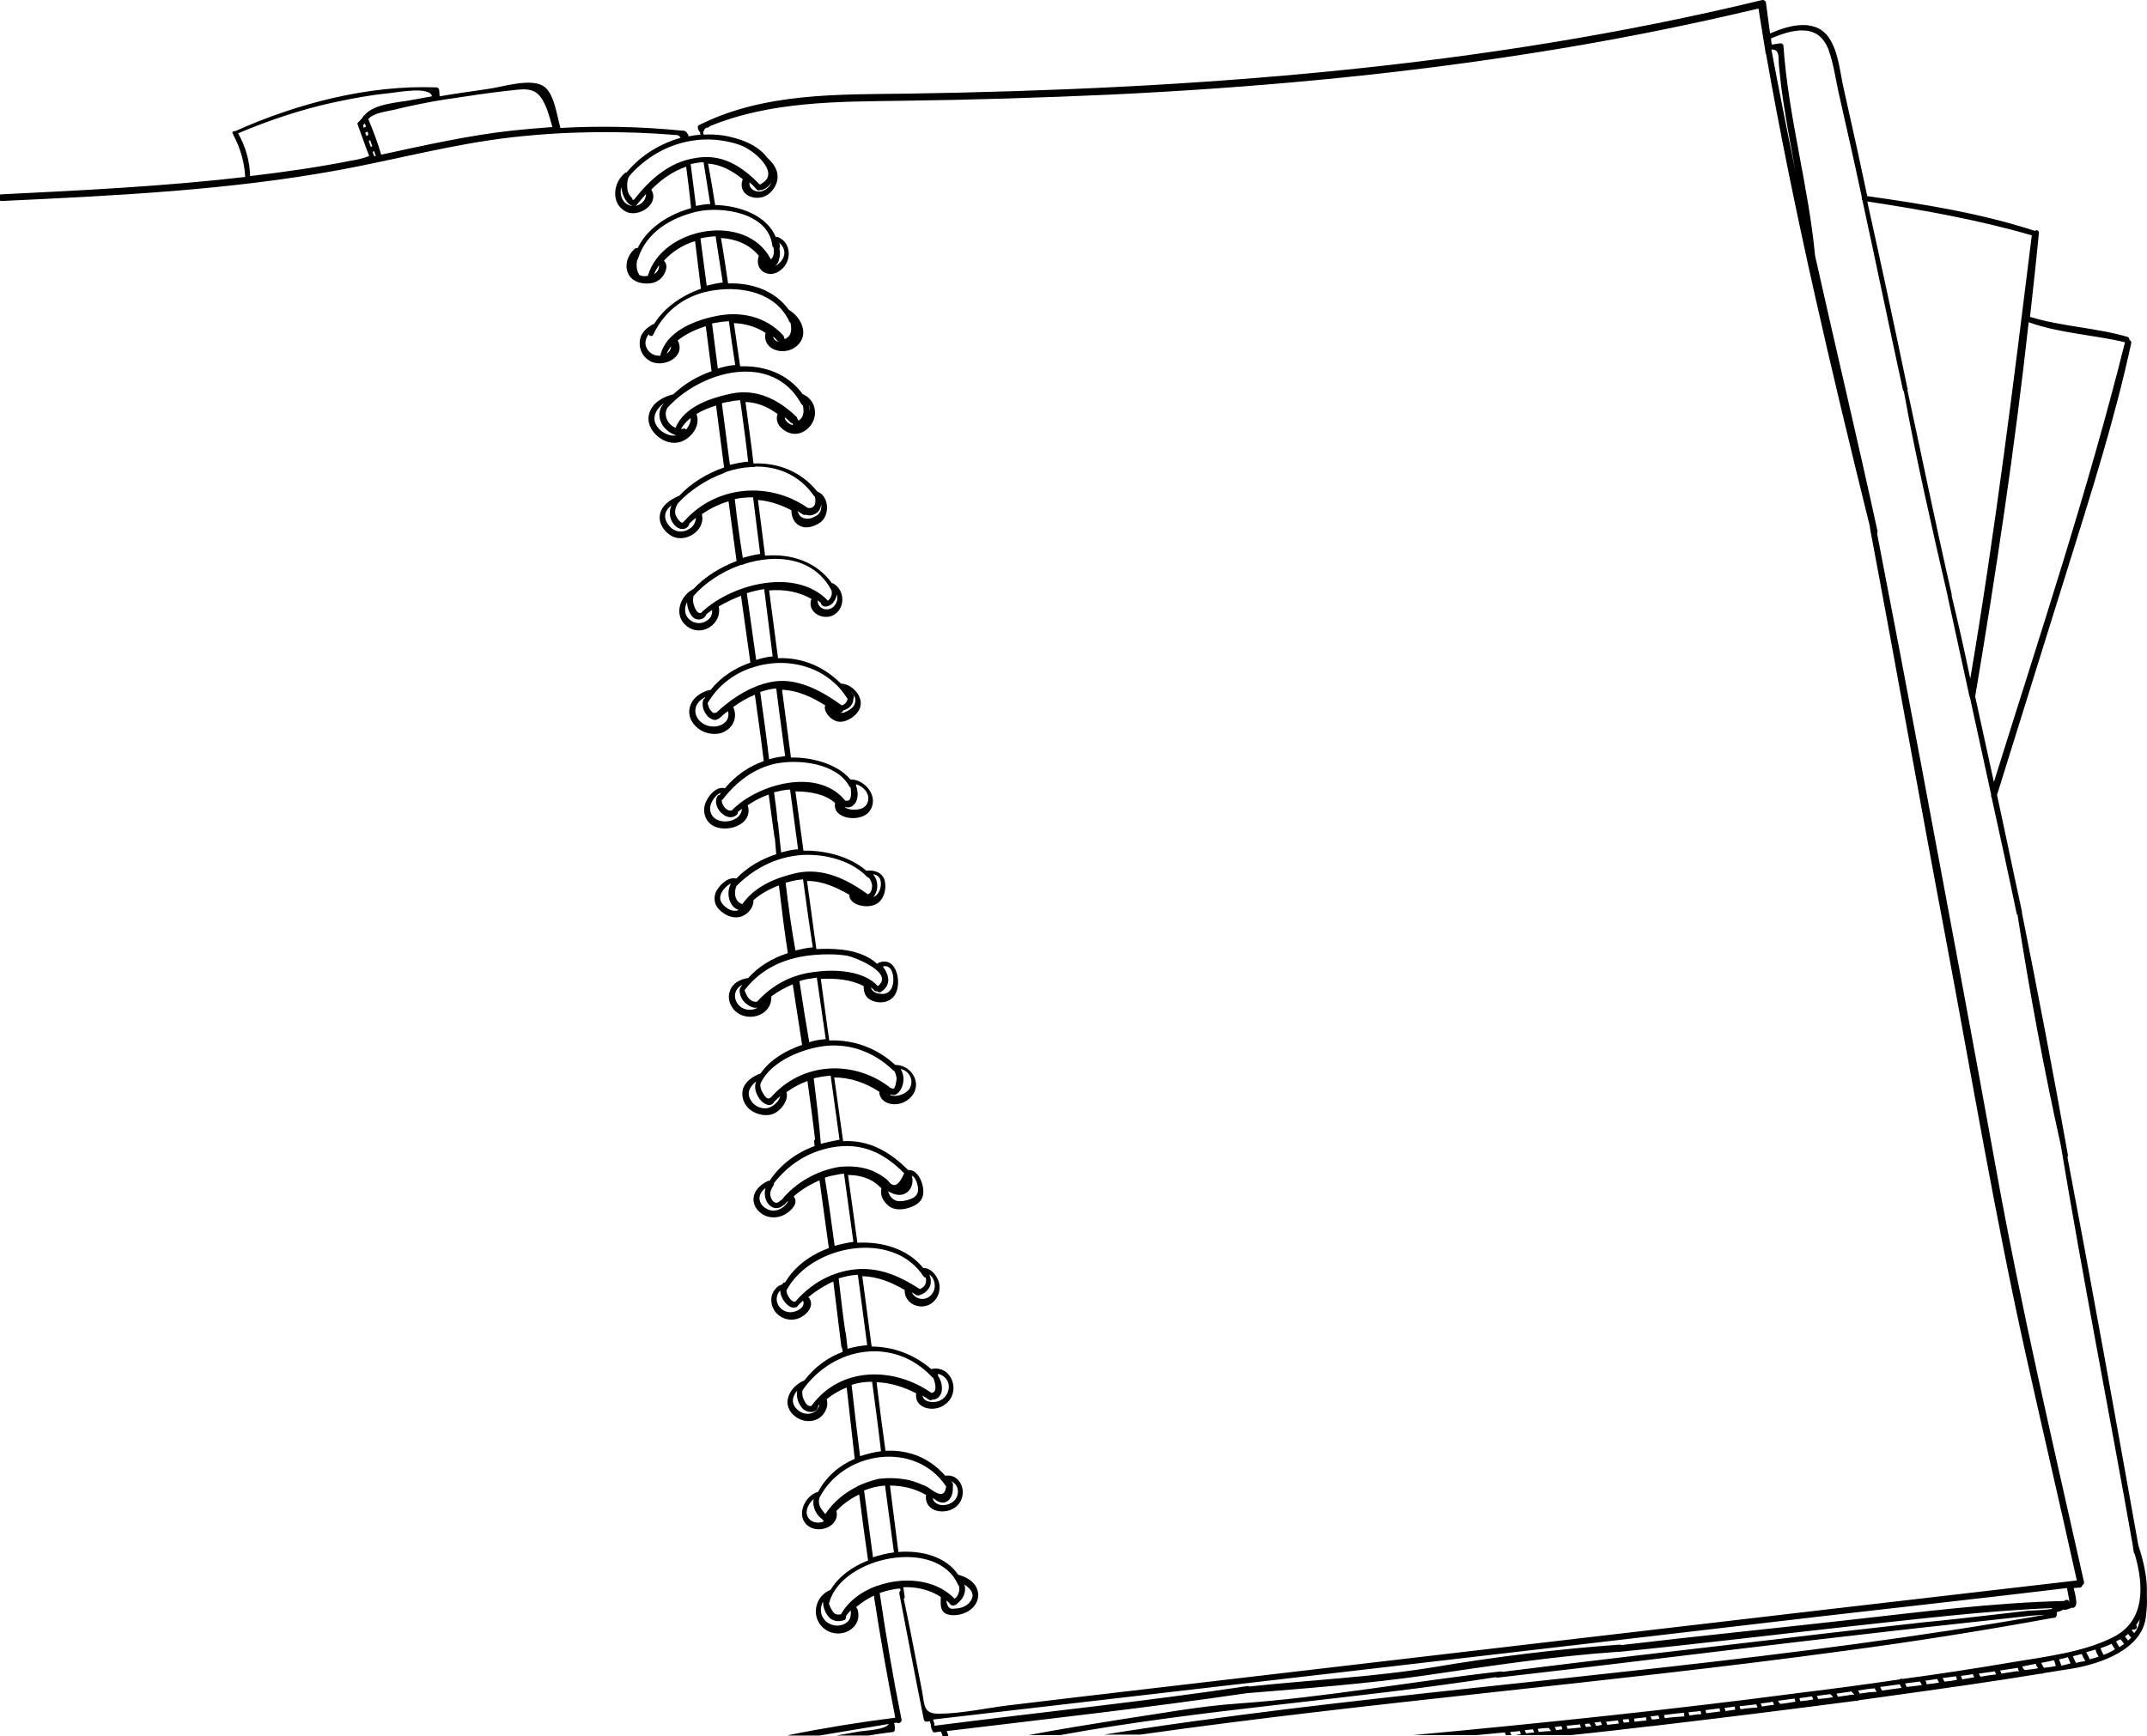 <svg width="910" height="736" viewBox="0 0 910 736" fill="none" xmlns="http://www.w3.org/2000/svg">
<path d="M904.635 692.363C904.257 691.985 903.879 691.608 903.501 691.23C903.69 691.041 903.69 691.041 903.879 690.852C904.068 690.852 904.068 690.852 904.257 690.852C904.445 690.852 904.446 690.852 904.635 690.852C905.768 690.852 905.957 689.53 905.39 688.963C905.957 688.207 906.524 687.452 906.902 686.507C906.713 688.774 905.957 690.663 904.635 692.363ZM901.989 695.575C901.611 695.008 901.233 694.441 900.666 693.874C901.044 693.497 901.611 693.119 901.989 692.741C902.367 693.308 902.745 693.685 903.312 694.252C902.934 694.63 902.556 695.008 901.989 695.575ZM898.209 698.408C898.209 698.219 898.209 698.03 898.02 697.841C897.642 697.275 897.264 696.708 896.886 695.952C897.453 695.575 898.209 695.197 898.776 695.008C899.343 695.575 899.721 696.33 900.288 696.897C899.721 697.464 898.965 697.841 898.209 698.408ZM891.595 701.619C891.028 700.675 890.65 699.73 890.272 698.786C891.973 698.219 893.485 697.652 894.997 696.897C895.375 697.652 895.753 698.219 896.131 698.786C896.32 698.975 896.32 699.164 896.508 699.164C895.186 700.108 893.485 700.864 891.595 701.619ZM885.737 703.508C885.359 702.564 884.792 701.619 884.225 700.486C885.548 700.108 886.871 699.73 888.193 699.353C888.382 700.486 888.949 701.431 889.516 702.375C888.383 702.753 887.06 703.131 885.737 703.508ZM879.878 705.02C879.501 704.075 878.934 703.131 878.556 702.186C879.878 701.808 881.012 701.619 882.335 701.242C882.713 702.186 883.28 703.131 883.847 704.264C882.335 704.453 881.201 704.642 879.878 705.02ZM873.642 706.153C873.453 705.209 873.075 704.453 872.697 703.508C874.02 703.32 875.154 702.942 876.477 702.564C876.855 703.508 877.233 704.453 877.611 705.209C876.288 705.586 874.965 705.964 873.642 706.153ZM866.272 707.098C865.894 706.342 865.516 705.775 865.138 705.02C867.028 704.642 868.729 704.264 870.619 703.886C870.808 704.642 871.186 705.586 871.375 706.342C869.674 706.72 867.973 706.909 866.272 707.098ZM858.146 708.042C857.579 707.475 857.201 707.098 857.201 706.531C859.091 706.153 860.981 705.775 862.871 705.398V705.586C863.06 706.153 863.438 706.72 863.815 707.287C861.926 707.664 860.036 707.853 858.146 708.042ZM854.178 708.609C852.288 708.987 850.209 709.176 848.319 709.553C848.13 709.176 847.941 708.609 847.752 708.231C850.209 707.853 852.855 707.475 855.311 707.098C855.311 707.664 855.5 708.231 855.878 708.609C855.122 708.42 854.555 708.609 854.178 708.609ZM839.437 710.876C839.248 710.498 838.87 709.931 838.681 709.553C840.949 709.176 843.217 708.987 845.485 708.609C845.674 708.987 845.863 709.553 846.052 709.931C843.784 710.12 841.516 710.498 839.437 710.876ZM831.689 712.009C831.5 711.443 831.311 711.065 831.122 710.498C832.823 710.309 834.524 710.12 836.225 709.742V709.931C836.414 710.309 836.603 710.687 836.792 711.065C835.28 711.443 833.39 711.631 831.689 712.009ZM824.13 712.954C823.941 712.387 823.563 712.009 823.374 711.442C825.264 711.254 827.154 710.876 829.044 710.687C829.044 710.687 829.044 710.687 829.044 710.876C829.233 711.254 829.422 711.82 829.422 712.198C827.721 712.576 826.02 712.765 824.13 712.954ZM816.571 714.087C816.571 713.52 816.382 712.954 816.004 712.576C817.705 712.387 819.406 712.009 821.107 711.82C821.295 712.387 821.484 712.765 821.862 713.331C820.162 713.709 818.461 713.898 816.571 714.087ZM808.067 715.221V715.032C807.878 714.654 807.689 714.276 807.5 713.709C809.39 713.52 811.469 713.143 813.358 712.954C813.547 712.954 813.736 712.954 813.925 712.954C813.925 713.332 814.114 713.52 814.303 713.898C814.492 714.087 814.492 714.276 814.492 714.465C812.414 714.654 810.146 715.032 808.067 715.221ZM797.673 716.732C797.484 716.165 797.106 715.787 796.917 715.221C799.752 714.843 802.398 714.465 805.232 714.087C805.421 714.654 805.61 715.032 805.988 715.598C803.154 715.976 800.508 716.354 797.673 716.732ZM788.224 718.054C788.036 717.487 787.846 717.11 787.469 716.732C789.925 716.354 792.193 715.976 794.65 715.787C794.65 715.787 794.65 715.787 794.65 715.976C794.839 716.354 795.217 716.921 795.406 717.298C792.949 717.298 790.681 717.676 788.224 718.054ZM782.933 718.81C781.61 718.999 780.287 719.188 778.965 719.376C778.776 718.81 778.587 718.432 778.398 718.054C780.476 717.676 782.744 717.487 784.823 717.11C784.823 717.298 785.012 717.487 785.201 717.676C785.579 717.865 785.768 718.243 785.957 718.432C785.012 718.432 783.878 718.621 782.933 718.81ZM770.65 720.321C770.461 719.943 770.272 719.376 770.083 718.999C771.972 718.81 773.862 718.432 775.752 718.243C775.752 718.432 775.941 718.432 776.13 718.621C776.508 718.81 776.697 719.188 776.886 719.565C774.807 719.943 772.728 720.132 770.65 720.321ZM763.09 721.266C762.901 720.888 762.713 720.321 762.713 719.943C764.413 719.754 766.114 719.565 768.004 719.188C768.193 719.565 768.382 720.132 768.571 720.51C766.681 720.888 764.98 721.077 763.09 721.266ZM754.586 722.399C754.209 722.021 753.831 721.643 753.642 721.077C755.909 720.699 758.177 720.51 760.634 720.132V720.321C760.823 720.699 760.823 721.077 761.012 721.454C758.744 721.832 756.665 722.21 754.586 722.399ZM746.838 723.532C746.649 723.155 746.46 722.588 746.271 722.21C747.972 722.021 749.673 721.832 751.374 721.454C751.563 721.832 751.752 722.399 751.941 722.777C750.24 722.966 748.539 723.155 746.838 723.532ZM737.768 724.666C737.579 724.288 737.39 723.91 737.39 723.343C738.146 723.343 738.712 723.155 739.468 723.155C741.169 722.966 742.681 722.777 744.382 722.588C744.571 722.966 744.76 723.532 744.949 723.91C742.303 724.099 740.035 724.288 737.768 724.666ZM731.342 725.421C731.153 725.044 731.153 724.477 730.964 724.099C732.476 723.91 733.799 723.721 735.311 723.532C735.311 723.91 735.311 724.477 735.5 724.855C733.988 725.044 732.665 725.232 731.342 725.421ZM723.216 726.366C723.027 725.988 723.027 725.421 722.838 725.044C724.917 724.855 726.807 724.477 728.886 724.288C728.886 724.477 728.886 724.477 728.886 724.666C728.886 725.044 729.075 725.232 729.075 725.61C727.185 725.799 725.106 726.177 723.216 726.366ZM716.035 727.31C716.035 727.122 715.846 726.744 715.846 726.555C715.846 726.366 715.657 726.177 715.468 725.988C717.169 725.799 719.059 725.61 720.76 725.421C720.948 725.799 720.949 726.366 721.138 726.744C719.248 726.744 717.736 727.122 716.035 727.31ZM705.641 728.444C705.452 728.066 705.452 727.688 705.263 727.122C708.098 726.744 710.933 726.366 713.956 726.177C713.767 726.366 713.767 726.744 713.767 727.122C713.767 727.31 713.956 727.499 713.956 727.688C711.122 727.877 708.287 728.066 705.641 728.444ZM700.161 729.011C699.972 728.633 699.783 728.255 699.594 727.688C700.728 727.499 701.862 727.499 702.996 727.31C702.996 727.499 702.996 727.499 702.996 727.688C703.185 728.066 703.185 728.255 703.374 728.633C702.429 728.822 701.295 729.011 700.161 729.011ZM692.791 729.955C692.791 729.577 692.602 729.011 692.602 728.633C694.303 728.444 696.004 728.255 697.704 728.066C697.704 728.255 697.704 728.633 697.704 728.822C697.704 729.011 697.893 729.199 697.893 729.388C696.193 729.577 694.492 729.766 692.791 729.955ZM688.255 730.333C688.067 729.955 687.878 729.577 687.878 729.011C688.633 729.011 689.578 728.822 690.334 728.822C690.334 729.199 690.523 729.577 690.523 730.144C689.956 730.144 689.2 730.333 688.255 730.333ZM681.263 731.277C681.074 730.9 680.885 730.333 680.696 729.955C682.397 729.766 684.098 729.577 685.799 729.388C685.799 729.766 685.988 730.333 686.177 730.711C684.476 730.9 682.775 731.089 681.263 731.277ZM676.539 731.655C676.35 731.277 675.972 730.711 675.783 730.333C676.728 730.144 677.673 730.144 678.429 729.955C678.618 730.333 678.807 730.9 678.996 731.277C678.24 731.466 677.295 731.655 676.539 731.655ZM672.381 732.222C672.003 731.844 671.814 731.466 671.814 730.9C672.381 730.9 672.948 730.711 673.704 730.711C673.704 730.9 673.704 730.9 673.893 731.089C674.082 731.466 674.271 731.655 674.46 732.033C673.515 732.033 672.948 732.033 672.381 732.222ZM664.444 732.978C664.255 732.6 664.066 732.033 664.066 731.655C665.956 731.466 667.846 731.277 669.736 731.089C669.736 731.655 669.925 732.033 670.114 732.411C668.035 732.6 666.334 732.789 664.444 732.978ZM659.531 733.544V733.355C659.342 732.978 659.153 732.6 658.964 732.222C659.909 732.033 660.854 732.033 661.799 731.844C661.988 732.222 662.177 732.789 662.177 733.166C661.232 733.355 660.476 733.355 659.531 733.544ZM652.161 734.3V734.111C651.972 733.733 651.972 733.355 651.783 732.978C653.295 732.789 654.806 732.6 656.507 732.6C656.507 732.789 656.696 732.978 656.885 733.166C657.074 733.355 657.263 733.733 657.452 733.922C655.751 733.922 653.862 734.111 652.161 734.3ZM646.869 734.867C646.68 734.489 646.302 733.922 646.302 733.544C647.436 733.355 648.57 733.355 649.704 733.166C649.893 733.544 650.082 734.111 650.271 734.489C648.948 734.678 648.003 734.678 646.869 734.867ZM837.17 295.287C846.052 242.582 853.989 189.689 859.847 136.607C872.886 141.33 887.249 141.896 900.666 145.108C884.981 208.013 864.382 269.784 845.107 331.556C842.461 319.466 839.815 307.376 837.17 295.287ZM827.154 252.405C827.154 252.216 827.343 252.027 827.154 251.65C820.54 222.936 814.681 194.034 808.445 165.32C808.634 165.132 808.634 164.754 808.445 164.565C802.965 138.118 797.295 111.861 791.437 85.414C815.059 89.003 838.303 93.159 861.17 99.771C853.422 162.487 845.674 225.203 835.091 287.73C832.634 275.829 829.988 264.117 827.154 252.405ZM330.332 105.249C330.521 105.06 330.71 104.682 330.521 104.304C330.521 103.738 330.332 103.36 330.332 102.982C332.411 104.682 333.167 107.327 331.655 109.972C330.899 111.105 329.765 112.238 328.443 112.805C329.199 112.238 329.954 111.294 330.143 110.16C330.71 108.46 330.71 106.76 330.332 105.249ZM342.805 171.743C343.183 172.499 343.183 173.254 343.183 174.199C342.994 173.254 342.994 172.499 342.805 171.743ZM370.018 370.659C371.34 370.848 372.474 371.415 373.041 372.737C373.608 374.249 373.419 376.326 372.663 377.838C372.096 378.971 371.34 379.916 370.207 380.293C370.963 379.349 371.529 378.027 371.718 376.893C372.096 374.626 371.529 372.359 370.018 370.659ZM792.571 223.314C792.571 223.503 792.571 223.692 792.571 223.881C803.532 281.874 813.736 339.868 824.697 397.862C835.658 456.233 845.485 514.982 858.335 572.976C865.516 605.278 873.075 637.581 880.256 670.072C739.468 686.318 598.68 702.942 457.892 719.376C447.876 720.51 437.86 721.832 427.845 722.966C418.207 724.099 407.624 726.555 397.797 726.555C391.183 726.555 391.939 722.777 390.805 716.921C390.049 712.765 389.104 708.42 388.348 704.264C386.648 695.386 384.947 686.696 383.057 677.818C383.246 677.629 383.624 677.251 383.435 676.873C383.246 675.551 383.057 674.228 382.868 672.906C388.537 672.717 394.207 674.039 398.742 677.062C398.742 679.896 398.175 683.296 401.577 684.429C404.6 685.374 408.758 684.429 411.215 682.54C413.86 680.651 415.372 677.251 414.238 674.039C413.104 670.45 409.514 668.561 406.112 667.617C401.01 660.061 390.994 657.227 380.789 657.983C379.655 648.537 378.333 639.281 377.199 629.836C382.301 629.836 387.592 630.969 392.506 633.803C391.561 641.359 401.388 642.681 405.734 638.337C410.459 633.803 407.624 624.547 400.632 625.68C394.207 618.313 385.514 614.535 375.309 615.101C373.986 605.467 372.663 595.644 371.529 586.01C377.199 586.199 382.868 587.899 388.348 590.733C387.781 593.755 389.671 596.211 392.695 596.967C396.285 597.911 400.065 596.589 402.333 593.755C406.679 588.277 402.711 579.021 395.152 580.343C394.963 580.343 394.963 580.343 394.774 580.532C387.404 574.109 378.333 570.898 369.451 570.898C368.128 560.886 366.805 551.063 365.482 541.051C372.096 541.24 377.955 543.696 383.435 546.907C383.435 546.907 383.435 546.907 383.435 547.096C383.435 553.707 391.939 556.163 396.096 551.441C398.175 549.174 398.742 545.962 397.797 543.129C396.852 540.484 394.396 537.462 391.372 537.651C384.758 529.528 374.175 526.316 363.403 526.883C362.081 517.249 360.758 507.804 359.435 498.17C362.647 498.17 365.671 498.736 368.506 500.059C370.585 501.003 372.096 502.326 373.608 503.837C372.852 506.67 374.364 509.504 376.821 511.393C379.844 513.66 384.569 512.715 387.781 511.015C391.561 508.937 391.939 505.537 390.805 501.759C390.049 499.114 387.97 495.714 384.947 496.092C377.01 488.158 368.317 483.246 357.356 483.813C356.033 474.746 354.899 465.867 353.577 456.8C360.002 456.8 366.616 458.878 372.663 462.845C372.663 465.489 374.742 467.378 377.199 467.945C380.411 468.701 384.002 467.567 386.27 464.923C390.994 459.633 386.648 451.888 380.033 451.51C379.844 451.51 379.655 451.51 379.466 451.51C371.718 444.332 361.892 440.743 351.498 441.121C351.309 439.42 350.931 437.72 350.742 436.02C349.797 429.031 348.852 422.041 347.907 415.052C353.955 414.674 360.758 415.241 366.049 418.074C366.049 421.663 367.372 423.741 370.963 424.686C374.175 425.442 377.388 424.686 379.277 421.852C382.49 416.941 380.033 404.851 372.285 408.251C372.096 408.44 371.907 408.44 371.718 408.629C367.75 404.851 361.892 403.151 356.411 402.584C353.01 402.206 349.419 402.206 346.018 402.395C344.695 392.761 343.372 383.127 342.049 373.493C348.663 373.493 354.333 376.138 360.002 379.349C359.813 381.427 361.892 383.127 363.97 383.694C366.994 384.638 370.774 384.449 373.041 381.994C375.12 379.727 375.687 375.949 374.931 373.115C373.797 369.715 370.396 368.77 367.183 369.148C360.191 363.103 349.797 360.458 340.537 360.647C339.403 352.336 338.269 343.835 337.136 335.523C343.183 335.523 349.797 336.657 353.955 340.435C352.632 347.424 364.726 348.746 368.317 344.213C373.041 338.357 366.994 330.423 360.38 330.423C354.899 323.811 343.939 320.978 335.246 321.166C333.923 311.532 332.789 302.087 331.466 292.453C337.891 292.642 344.128 295.475 349.797 299.065C349.797 299.254 349.797 299.254 349.608 299.442C349.23 302.087 352.254 305.298 354.899 305.865C357.923 306.621 361.703 304.354 363.403 302.087C367.561 296.987 361.892 289.997 356.411 289.808C349.419 282.819 340.348 278.663 329.765 279.041C328.443 269.407 327.309 259.961 325.986 250.327C332.411 249.761 338.647 250.894 343.939 253.917C341.86 259.206 348.285 263.173 353.01 260.906C358.301 258.261 358.301 250.516 353.388 247.494C353.199 247.305 352.821 247.305 352.632 247.305C346.018 238.049 335.246 234.648 324.285 235.593C323.34 227.659 322.206 219.914 321.261 211.98C325.986 212.358 330.71 213.869 335.435 216.325C335.435 219.158 336.569 221.992 339.403 223.125C341.86 224.259 345.262 223.125 347.529 221.614C351.876 218.591 351.498 210.28 346.395 208.391C339.403 199.701 329.576 196.112 319.372 196.49C319.183 194.412 318.805 192.334 318.616 190.256C317.671 183.644 316.915 177.033 315.97 170.421C321.072 170.61 325.419 172.499 329.576 175.521C328.821 177.41 329.388 179.677 330.899 181.188C333.356 183.644 336.758 184.778 339.97 183.266C346.773 180.244 347.529 170.61 340.537 167.21C340.348 167.21 340.348 167.21 340.159 167.021C333.734 158.331 323.907 154.931 313.702 155.309C312.758 149.264 312.002 143.03 311.057 136.985C315.781 137.174 320.506 138.496 324.474 141.141C322.962 148.508 332.411 150.964 337.325 146.997C343.372 142.274 339.781 134.529 334.301 131.318C328.443 123.195 318.616 119.795 308.6 120.172C307.655 113.75 306.71 107.327 305.576 100.904C311.813 101.282 317.671 103.549 321.639 108.46C320.695 110.916 321.261 113.75 323.529 115.261C325.986 116.772 328.821 116.205 330.899 114.505C335.624 110.916 335.624 102.982 329.765 100.526C329.387 100.337 329.01 100.526 328.821 100.526C325.041 91.27 313.324 87.114 303.12 86.925C302.175 81.069 301.23 75.213 300.096 69.357C305.576 69.735 310.301 72.38 314.836 75.969C312.191 82.769 320.695 85.981 325.608 82.392C327.876 80.691 329.388 78.047 329.576 75.402C329.765 71.813 327.687 69.168 325.23 66.901C321.073 61.234 313.324 58.59 306.71 57.456C303.876 57.078 301.041 56.889 298.206 57.078C298.206 56.701 298.017 56.323 298.017 55.945C298.017 55.756 298.206 55.567 298.206 55.567L298.395 55.378C298.584 54.623 299.151 54.056 300.096 54.056C300.474 54.056 300.663 53.678 300.852 53.489C326.742 42.911 354.899 43.099 382.679 42.722C412.349 42.344 442.018 41.399 471.498 40.077C530.27 37.243 589.042 31.954 647.058 22.887C680.129 17.786 712.823 11.364 745.327 3.619C746.271 9.475 747.216 15.331 748.161 21.187C748.161 21.564 748.35 22.131 748.35 22.509C748.35 22.698 748.35 22.698 748.539 22.887C760.256 89.57 776.13 156.82 792.571 223.314ZM754.02 27.987C754.398 31.01 754.587 33.843 754.964 36.866C756.098 44.989 757.421 53.111 758.933 61.234C759.689 65.012 760.256 68.79 761.012 72.569C757.421 55.378 754.02 38.188 750.807 20.998C754.586 20.809 753.642 24.776 754.02 27.987ZM877.044 679.329C877.044 678.384 875.721 677.818 874.965 678.762C874.965 678.762 874.965 678.762 874.776 678.762C844.351 679.518 813.547 683.485 783.122 686.885C751.185 690.474 719.059 693.685 687.122 697.464C686.933 697.275 686.744 697.275 686.366 697.275C660.098 699.164 634.208 702.375 608.318 706.72C582.239 711.065 555.593 712.198 529.515 715.032C529.326 714.843 529.136 714.843 528.759 714.843C484.727 721.454 440.317 725.988 396.096 731.655C396.096 731.466 396.096 731.466 395.908 731.277C396.096 731.089 396.096 730.711 395.908 730.333C395.719 729.955 395.53 729.388 395.53 729.011C521.2 714.465 647.058 699.919 772.728 685.185C807.122 681.218 841.705 677.44 876.099 673.284C876.288 674.417 876.477 675.551 876.666 676.495C876.855 677.062 877.044 678.195 877.044 678.951C877.233 679.14 877.044 679.329 877.044 679.329ZM408.758 671.773C411.593 673.662 413.86 676.306 410.648 679.707C409.136 681.218 406.868 681.973 404.789 681.973C403.278 682.162 402.144 682.351 401.388 679.896C401.199 679.518 401.199 679.14 401.199 678.573C401.388 678.762 401.766 678.951 401.955 679.329C402.144 679.329 402.144 679.518 402.333 679.518C402.522 680.084 402.9 680.462 403.656 680.651C404.978 680.84 406.301 679.518 407.057 678.573C408.758 676.873 409.514 674.039 408.758 671.773ZM371.907 672.339C371.907 672.15 371.907 672.15 371.907 672.339H371.718C365.293 674.606 359.624 678.762 356.411 684.429C355.088 684.618 353.955 684.618 353.01 683.296C352.254 682.162 351.687 681.029 351.309 679.707C351.498 679.518 351.498 679.518 351.498 679.329C356.978 659.872 397.23 651.56 406.112 671.961C406.301 672.15 406.301 672.339 406.49 672.528C406.679 673.473 406.679 674.417 406.301 675.362C406.112 675.929 405.923 676.495 405.545 676.873C405.356 677.251 404.978 677.44 404.789 677.629C404.789 677.629 404.6 677.818 404.411 677.818C404.411 677.629 404.223 677.44 404.034 677.251C396.096 669.506 382.868 668.372 371.907 672.339ZM358.112 688.396C355.655 689.719 352.821 689.341 350.553 687.829C347.529 685.374 347.34 681.785 348.852 678.951V679.14C348.852 681.407 349.797 684.051 351.498 685.752C353.01 687.452 355.655 687.641 357.734 686.885C358.49 686.696 358.679 685.94 358.49 685.374C359.057 684.429 359.813 683.485 360.569 682.729C360.758 684.996 360.569 687.074 358.112 688.396ZM366.238 631.914C369.073 630.78 372.096 630.025 375.12 629.836C376.443 639.281 377.577 648.726 378.9 658.172C375.876 658.549 372.852 659.305 370.018 660.249C368.695 650.804 367.561 641.359 366.238 631.914ZM403.845 630.025C404.034 629.647 404.034 629.08 403.656 628.702C403.467 628.514 403.467 628.325 403.278 628.136C406.301 629.269 407.057 633.614 404.411 636.259C401.766 638.903 396.096 638.903 395.341 635.125C397.23 636.448 399.12 637.77 401.199 636.636C403.467 635.503 404.034 632.481 403.845 630.025ZM363.592 630.025H363.403V630.214C357.923 632.858 353.199 636.825 349.797 641.926C348.096 639.848 346.395 637.959 347.34 634.936C357.734 614.912 388.159 610.756 401.01 630.214C400.254 636.825 394.963 631.347 392.317 630.025C390.049 629.08 387.781 628.136 385.514 627.569C381.167 626.625 376.632 626.436 372.285 627.002C369.262 627.758 366.427 628.702 363.592 630.025ZM349.23 644.948C347.529 645.893 344.884 645.704 343.372 644.381C340.537 641.926 342.238 637.77 344.884 635.503C344.128 638.714 346.017 642.492 348.663 644.193C348.663 644.57 349.041 644.759 349.23 644.948C349.419 644.948 349.419 644.948 349.23 644.948ZM360.947 587.144C363.781 586.199 366.616 585.821 369.64 585.821C370.963 595.644 372.285 605.467 373.419 615.29C370.396 615.668 367.372 616.424 364.537 617.368C363.214 607.167 362.081 597.155 360.947 587.144ZM397.608 583.365C397.608 582.988 397.608 582.799 397.608 582.421C401.01 583.365 403.278 586.577 401.577 590.544C400.632 592.622 398.931 593.944 396.663 594.322C394.396 594.7 391.372 594.133 390.994 591.677C391.939 592.244 392.884 592.811 393.64 593.377C394.207 593.755 394.774 593.755 395.152 593.377C397.041 593.566 398.742 591.866 399.12 589.977C399.498 587.71 398.931 585.254 397.608 583.365ZM343.939 596.022C342.994 596.4 341.86 595.644 341.293 594.511C340.348 593 339.781 591.299 340.159 589.41C353.199 570.709 379.089 566.553 395.152 583.932C395.341 584.121 395.341 584.121 395.53 584.121C396.474 586.388 397.419 590.355 394.774 590.544C378.9 579.398 356.222 579.21 343.939 596.022ZM345.451 598.478C343.183 599.989 339.97 599.611 338.08 597.722C335.057 595.078 335.813 592.055 337.891 589.599C337.325 592.244 338.458 595.455 340.348 597.344C342.238 599.044 346.017 599.422 346.773 596.4C346.773 596.211 346.773 596.022 346.773 596.022C346.962 595.833 347.151 595.644 347.34 595.455C347.151 596.589 346.584 597.533 345.451 598.478ZM355.466 541.995C357.923 541.24 360.38 540.673 363.025 540.484C363.214 540.484 363.403 540.484 363.592 540.484C363.592 540.862 363.781 541.429 363.781 541.807C365.104 551.252 366.238 560.886 367.561 570.331C364.726 570.52 361.892 571.087 359.246 571.842C359.057 569.575 358.679 567.497 358.49 565.231C358.49 565.042 358.301 564.853 358.301 564.664C357.167 557.297 356.411 549.74 355.466 541.995ZM393.829 540.295C396.285 541.995 397.041 545.773 395.152 548.418C392.884 551.818 387.97 551.252 386.459 547.852C386.837 548.04 387.215 548.418 387.781 548.607C387.97 548.985 388.348 549.174 388.915 549.174C389.293 549.363 389.671 549.174 390.049 548.985C391.939 548.418 393.451 546.907 394.207 545.207C394.774 543.696 394.585 541.807 393.829 540.295ZM337.136 551.818H336.947C335.813 552.196 334.49 550.307 334.112 549.552C333.545 548.607 333.356 547.852 333.356 546.907L333.545 546.718C343.939 527.828 378.333 521.216 391.372 541.051C391.561 541.429 391.939 541.618 392.317 541.618C392.695 542.562 392.506 543.696 392.128 544.64C391.561 545.585 390.805 546.151 389.86 546.529C380.789 540.673 371.718 536.706 360.569 538.406C351.12 539.917 343.183 544.829 337.136 551.818ZM335.057 556.352C332.789 556.352 330.521 555.03 329.576 552.763C328.821 550.874 329.199 548.607 330.71 547.096C330.71 548.796 331.466 550.496 332.6 552.007C333.734 553.33 335.435 554.841 336.947 554.274C337.325 554.274 337.514 554.274 337.891 553.896C338.647 552.952 339.592 552.196 340.348 551.441C341.671 554.274 337.514 556.352 335.057 556.352ZM349.608 499.303C351.687 498.547 353.955 498.17 356.033 497.792C356.6 497.792 357.167 497.603 357.734 497.603C359.057 507.237 360.38 516.871 361.703 526.505C359.057 526.883 356.411 527.45 353.766 528.205C352.443 518.382 351.12 508.748 349.608 499.303ZM386.459 498.359C387.781 499.114 388.537 500.814 388.915 502.514C389.671 505.726 388.537 507.615 385.325 508.559C383.624 509.126 381.734 509.504 380.033 509.126C378.144 508.559 376.821 506.859 376.443 504.97C376.821 505.348 377.388 505.537 377.766 505.726C383.813 508.748 387.97 503.459 386.459 498.359ZM331.277 508.748C331.088 508.748 331.088 508.748 330.899 508.937C329.765 509.882 329.01 510.448 327.687 509.315C327.12 508.748 326.742 507.804 326.553 507.048C326.175 505.348 326.931 504.026 327.876 502.514C328.065 502.137 328.065 501.759 328.065 501.57C334.301 493.636 342.427 488.347 352.632 486.458C365.293 484.191 374.553 488.724 383.246 497.414C380.978 502.703 378.711 503.837 376.443 500.625C375.876 500.059 375.12 499.492 374.364 498.925C373.041 497.981 371.529 497.225 370.018 496.47C365.482 494.58 360.38 494.203 355.466 494.769C346.395 496.281 337.136 501.381 331.277 508.748ZM330.332 512.715C328.632 513.471 326.553 513.471 325.041 512.526C322.962 511.582 321.45 509.315 322.017 507.048C322.395 505.537 323.34 504.592 324.474 503.648C323.907 505.537 324.096 507.804 325.041 509.504C326.742 512.526 329.765 513.093 332.222 510.826C332.411 510.826 332.6 510.637 332.789 510.448C333.167 509.882 333.545 509.504 334.112 509.126C333.356 510.826 331.655 512.149 330.332 512.715ZM344.884 457.177C347.151 456.611 349.608 456.233 352.065 456.044C353.388 465.111 354.521 474.179 355.844 483.246C355.466 483.246 355.088 483.246 354.71 483.435C352.443 483.813 350.175 484.38 347.907 484.946C347.151 475.501 346.017 466.245 344.884 457.177ZM381.734 453.21C385.325 453.966 387.593 457.933 385.514 461.522C384.191 463.789 379.655 465.489 377.199 464.167C377.388 464.167 377.577 464.167 377.766 463.978C380.033 465.3 382.301 461.711 382.679 459.633C383.246 457.366 382.868 455.099 381.734 453.21ZM326.742 465.3C326.553 465.3 326.553 465.3 326.364 465.489C325.041 466.434 323.907 464.356 323.34 463.411C322.584 462.089 322.017 460.767 322.395 459.255C326.742 449.81 340.537 444.332 350.364 443.387C360.947 442.443 370.963 446.41 378.522 453.777C378.711 453.966 378.9 453.966 379.089 454.155C379.655 455.099 379.844 456.044 380.033 457.177C380.033 457.555 379.466 462.278 378.333 461.522C377.955 461.333 377.766 461.333 377.577 461.333C362.081 449.055 339.781 450.188 326.742 465.3ZM325.23 469.834C322.773 470.212 319.939 469.078 318.616 467C315.97 463.6 317.86 460.578 320.506 458.5C319.372 461.144 320.506 463.978 322.206 466.245C323.529 467.945 326.742 469.834 328.065 467.189C329.01 466.245 329.765 465.489 330.71 464.734C330.143 467.189 327.309 469.456 325.23 469.834ZM338.836 415.996C340.348 415.43 342.049 415.052 343.75 414.863C344.506 414.674 345.262 414.674 346.206 414.485C347.529 423.175 348.663 431.864 349.986 440.554C349.419 440.554 348.663 440.743 348.096 440.743C346.395 440.932 344.695 441.309 342.994 441.876C341.482 433.187 340.159 424.686 338.836 415.996ZM374.175 409.763C378.9 408.44 379.466 416.374 377.766 419.208C376.632 421.097 374.931 421.663 372.852 421.286C370.774 421.097 369.64 420.152 369.073 418.641C369.64 419.019 370.207 419.397 370.585 419.963C370.963 420.341 371.529 420.341 371.907 420.341C372.285 420.719 372.852 420.908 373.419 420.53C377.766 417.696 377.01 413.541 374.175 409.763ZM320.884 424.686C317.86 425.064 316.348 422.23 315.592 419.774C322.962 410.14 333.545 405.796 345.262 404.851C349.797 404.473 354.71 404.473 359.246 405.229C362.081 405.796 379.278 412.407 372.096 418.074C366.049 411.463 353.955 410.896 345.64 412.029C336.191 412.974 327.498 417.319 320.884 424.686ZM313.324 426.386C311.813 424.875 311.057 422.608 311.813 420.53C312.38 419.019 313.513 418.074 314.647 417.508C314.458 417.885 314.08 418.263 313.891 418.641C313.702 418.83 313.702 419.019 313.702 419.019C313.702 419.208 313.513 419.208 313.513 419.397C313.324 421.663 314.458 424.119 316.159 425.442C317.482 426.575 319.561 427.708 321.261 427.142C318.805 428.653 315.592 428.464 313.324 426.386ZM332.978 374.249C335.057 373.682 337.136 373.115 339.403 372.926C339.781 372.926 339.97 372.926 340.348 372.737C341.671 382.371 342.994 392.005 344.506 401.64C342.049 401.829 339.592 402.395 337.136 402.962C335.435 393.517 334.112 383.883 332.978 374.249ZM314.647 383.316C311.435 382.371 310.868 378.404 312.191 375.571C318.805 368.959 326.931 364.425 336.191 362.914C346.584 361.214 360.002 363.859 367.561 371.793C367.75 371.982 368.128 372.171 368.317 372.171C369.073 373.115 369.451 374.249 369.64 375.382C369.64 376.893 369.262 378.782 367.75 379.16C367.75 379.16 367.75 379.16 367.561 378.971C358.679 372.548 348.663 367.826 337.702 370.093C328.632 372.171 319.939 375.76 314.647 383.316ZM307.655 384.638C305.765 383.127 304.631 381.427 305.576 378.971C306.332 377.271 308.033 375.382 309.734 374.626V374.815C307.655 378.404 308.978 384.638 313.135 385.772C311.624 386.527 309.545 386.149 307.655 384.638ZM328.065 335.901C329.199 335.712 330.332 335.334 331.466 335.145C332.6 334.956 333.734 334.768 334.868 334.768C336.002 343.268 337.136 351.58 338.269 360.081C338.08 360.081 337.891 360.081 337.702 360.081C335.435 360.27 333.356 360.836 331.088 361.403C330.899 359.136 330.521 356.869 330.332 354.602C330.332 354.414 330.332 354.225 330.332 354.225C330.332 353.658 330.143 353.091 330.143 352.713C329.954 351.391 329.954 350.258 329.765 348.935C329.765 348.746 329.576 348.558 329.576 348.369C329.199 344.024 328.632 339.868 328.065 335.901ZM362.836 333.067C362.836 332.878 362.836 332.69 362.836 332.501C366.238 333.445 369.262 337.034 367.561 340.624C366.427 342.89 364.159 343.268 361.892 343.268C360.191 343.268 358.679 342.89 357.923 341.946C358.112 341.946 358.112 342.135 358.301 342.135C360.38 342.89 362.27 341.379 363.025 339.49C363.781 337.412 363.592 335.145 362.836 333.067ZM310.112 343.646C309.167 343.835 308.222 343.457 307.277 342.513C306.521 341.568 305.765 340.246 305.954 339.112C306.143 339.112 306.143 338.923 306.332 338.923C312.002 331.556 319.372 325.889 328.443 323.811C338.269 321.733 354.71 323.433 360.002 333.445C360.191 333.634 360.38 333.823 360.569 334.012C360.758 336.09 361.136 339.679 358.868 339.49C358.679 339.49 358.49 339.49 358.301 339.49C346.773 325.133 321.073 332.312 310.112 343.646ZM303.687 347.424C301.419 346.291 300.474 343.457 301.23 341.19C301.797 339.301 303.498 336.845 305.576 336.09C305.387 336.468 305.198 336.657 305.009 337.034C304.631 337.034 304.253 337.223 304.065 337.601C301.419 341.946 308.222 349.313 312.38 345.346C312.758 344.968 312.758 344.591 312.758 344.213C313.324 343.835 313.891 343.268 314.458 342.89C314.269 347.613 307.655 349.502 303.687 347.424ZM322.206 293.398C324.285 292.642 326.553 292.075 328.821 291.886H329.01C329.388 294.72 329.765 297.742 330.143 300.765C331.088 307.376 331.844 313.988 332.789 320.6C332.411 320.6 331.844 320.6 331.466 320.789C329.576 320.978 327.876 321.355 325.986 321.922C324.852 312.288 323.529 302.843 322.206 293.398ZM361.703 294.531C361.325 294.153 360.947 293.586 360.569 293.209C362.27 294.72 363.214 296.609 362.081 298.876C361.325 300.387 359.246 301.52 357.734 302.087C357.167 302.276 356.6 302.276 356.033 302.087C356.6 302.276 357.167 301.709 357.545 301.143C359.813 300.576 361.703 298.687 361.703 296.231C361.892 295.664 362.081 295.098 361.703 294.531ZM303.687 302.087C303.498 302.087 303.12 302.087 302.931 302.276C302.175 302.654 301.041 300.954 300.663 300.387C300.285 299.631 300.096 298.876 299.907 298.12C304.065 290.942 310.679 285.841 318.238 283.197H318.427C332.789 278.096 350.364 282.063 359.057 296.042C359.057 296.042 359.057 296.042 359.246 296.231C359.057 297.553 358.112 298.687 356.789 299.065C349.041 293.398 338.647 287.542 328.632 288.864C319.372 289.997 310.301 295.853 303.687 302.087ZM298.017 306.81C295.561 305.298 294.049 302.465 294.994 299.631C295.75 297.553 297.261 296.42 298.962 295.475C298.773 295.664 298.773 296.042 298.584 296.231C298.206 296.231 298.017 296.609 298.017 296.987C298.017 297.365 297.828 297.553 297.828 297.931C297.828 298.12 297.828 298.498 297.828 298.687C297.828 300.387 298.584 302.087 299.718 303.409C300.663 304.543 302.931 305.865 304.065 304.921C304.253 304.921 304.443 304.732 304.631 304.732C305.954 303.598 307.088 302.465 308.6 301.52C309.923 307.376 302.553 309.643 298.017 306.81ZM316.537 251.461C318.994 250.705 321.45 250.138 323.907 249.761C325.041 259.206 326.364 268.84 327.498 278.285C325.23 278.474 322.773 279.041 320.506 279.796C319.183 270.351 317.86 260.906 316.537 251.461ZM353.01 255.617C353.766 254.672 354.521 253.35 354.71 252.028C355.277 253.917 354.71 255.806 353.199 257.317C350.364 259.584 346.395 257.884 346.584 254.483C346.962 254.861 347.529 255.239 347.907 255.617C347.907 255.617 347.907 255.617 347.907 255.806C348.852 258.072 351.687 257.128 353.01 255.617ZM298.017 259.017C297.828 259.017 297.639 259.206 297.639 259.395L297.45 259.584C296.505 260.528 295.372 259.395 294.805 258.261C294.049 256.75 293.482 255.05 293.86 253.35C293.86 253.161 293.86 252.972 293.86 252.783C298.584 247.305 305.576 242.582 313.324 239.749C313.891 239.56 314.458 239.371 315.025 239.371C315.025 239.371 315.025 239.371 315.214 239.371C315.214 239.371 315.214 239.371 315.214 239.182C329.199 234.648 345.073 236.348 352.443 250.327C352.632 251.272 352.632 252.028 352.254 252.972C352.065 253.35 351.498 254.294 350.931 254.672C337.325 240.504 310.679 247.494 298.017 259.017ZM300.285 262.606C298.206 264.495 295.183 264.684 292.915 263.173C289.891 261.095 289.891 257.884 291.214 255.239C291.214 257.506 292.159 259.961 293.482 261.473C295.183 263.362 298.395 262.984 299.34 260.528C300.096 259.773 301.041 259.206 301.797 258.639C301.986 259.961 301.608 261.473 300.285 262.606ZM311.435 211.602C313.891 211.035 316.537 210.846 319.183 210.846C320.128 218.78 321.261 226.903 322.206 234.837C319.75 235.215 317.293 235.782 314.836 236.537C313.513 228.415 312.38 219.914 311.435 211.602ZM346.962 216.702C347.529 215.947 347.907 215.002 348.096 213.869C348.285 215.758 347.718 217.836 345.829 218.78C344.506 219.536 342.616 220.292 340.915 219.725C339.214 219.347 338.458 218.025 338.08 216.702C338.836 217.08 339.403 217.647 340.159 218.025C340.726 218.403 341.104 218.403 341.482 218.214C343.372 218.969 345.64 218.214 346.962 216.702ZM290.458 220.481L290.269 220.669C290.08 220.858 289.702 221.236 289.513 221.425C289.513 221.425 289.513 221.614 289.324 221.614C288.19 221.803 286.49 218.969 286.301 218.214C285.923 216.702 286.301 215.191 287.057 213.869C287.057 213.869 287.057 213.869 287.057 213.68C292.159 208.013 299.34 203.29 307.088 200.457C307.088 200.457 307.277 200.457 307.277 200.268C310.868 198.945 314.647 198.19 318.427 198.001C318.994 198.001 319.372 198.001 319.939 198.001C319.939 198.001 319.939 198.001 319.939 197.812C329.387 197.623 338.647 201.212 344.884 210.091C345.073 210.28 345.262 210.469 345.451 210.658C345.64 211.602 345.64 212.735 345.451 213.68C344.884 215.191 343.561 215.758 342.049 215.191L341.86 215.002C325.797 204.046 303.687 205.935 290.458 220.481ZM292.159 224.259C289.702 225.77 287.057 225.77 284.789 224.07C282.521 222.181 281.009 219.347 282.521 216.514C283.088 215.569 283.844 214.813 284.6 214.247C283.466 216.702 283.655 219.914 285.545 222.181C286.49 223.503 288.001 224.448 289.702 224.259C291.025 224.07 291.97 223.125 292.159 221.992C293.104 221.047 294.049 220.292 294.994 219.536C294.805 221.425 294.049 223.125 292.159 224.259ZM305.954 170.988C307.088 170.61 308.411 170.421 309.545 170.232C310.868 169.854 312.38 169.854 313.702 169.665C313.891 171.365 314.269 173.254 314.458 174.955C315.403 181.944 316.348 188.745 317.104 195.734C314.458 195.923 312.002 196.49 309.356 197.056C308.222 188.367 307.088 179.677 305.954 170.988ZM336.191 180.244C336.002 180.244 335.624 180.055 335.435 180.055C333.923 179.488 332.6 178.166 332.6 176.844C333.356 177.599 334.301 178.166 335.057 179.111C335.246 179.299 335.624 179.488 336.002 179.488C335.813 179.488 336.002 179.866 336.191 180.244ZM286.301 181.377C283.088 180.055 281.009 176.088 282.899 172.877C297.072 157.198 327.309 148.886 339.592 171.177C339.781 171.554 340.159 171.743 340.348 171.932C340.537 173.254 340.726 174.577 340.348 175.899C339.97 177.221 339.214 177.788 338.458 178.355C338.269 177.977 338.08 177.788 337.891 177.41C337.891 177.033 337.703 176.655 337.325 176.466C329.765 169.287 320.695 164.754 310.112 166.832C301.23 168.721 290.08 172.31 286.301 181.377ZM290.836 182.133C290.458 181.755 290.08 181.566 289.513 181.755C289.135 181.755 288.757 181.944 288.568 181.944C289.702 180.055 291.025 178.544 292.726 177.221C292.915 178.922 291.97 180.622 290.836 182.133ZM280.253 182.7C275.34 178.544 277.419 173.821 281.387 170.988C281.009 171.554 280.631 171.932 280.253 172.499C280.064 172.688 280.064 172.877 280.064 173.066C278.931 175.521 279.497 178.544 281.198 180.811C282.521 182.511 284.6 184.022 286.679 184.589C284.6 184.967 282.332 184.211 280.253 182.7ZM311.624 154.742C309.167 154.931 306.71 155.497 304.254 156.253C303.498 149.83 302.553 143.597 301.797 137.174C302.553 136.985 303.12 136.796 303.876 136.796C305.576 136.418 307.277 136.229 308.978 136.229C309.734 142.463 310.679 148.697 311.624 154.742ZM329.954 144.919C328.821 144.541 327.876 143.974 327.687 142.652C328.443 143.219 329.01 143.974 329.765 144.73C329.765 144.73 329.954 144.73 329.954 144.919ZM279.875 150.775C278.175 150.964 276.474 150.397 275.151 149.075C272.883 146.619 273.261 143.974 274.962 141.707C275.151 142.463 276.474 142.841 276.852 141.896C281.954 131.129 291.403 124.517 303.12 123.006C315.025 121.306 329.01 124.328 334.49 136.229C334.679 136.607 334.868 136.796 335.057 136.796C335.624 139.63 335.624 142.463 332.6 143.785C332.6 143.597 332.411 143.408 332.411 143.408C332.411 143.03 332.222 142.652 332.033 142.274C324.474 133.962 313.513 131.696 302.742 134.151C293.86 136.04 282.143 140.763 279.875 150.775ZM282.521 150.019C283.088 148.886 283.655 147.752 284.411 146.808C284.411 148.13 283.655 149.264 282.521 150.019ZM296.883 101.093C298.962 100.526 301.041 100.337 303.309 100.149C304.254 106.76 305.387 113.183 306.332 119.795C304.065 119.983 301.797 120.55 299.529 121.117C298.584 114.316 297.828 107.705 296.883 101.093ZM274.584 116.961C273.45 117.15 272.316 117.15 271.371 116.772C271.182 116.772 271.182 116.772 270.993 116.583C269.671 114.505 269.671 112.427 270.049 110.16C270.238 109.972 270.427 109.783 270.427 109.594C274.017 98.448 284.222 92.403 295.183 89.759C305.765 87.303 325.608 90.137 327.309 103.927C327.309 104.304 327.498 104.682 327.876 105.06C328.065 106.005 328.065 106.949 327.876 107.894C327.687 108.838 327.309 109.405 326.742 109.972C316.348 89.759 280.631 96.182 274.584 116.961ZM277.23 116.205C277.797 114.883 278.553 113.561 279.309 112.427C279.497 114.127 278.553 115.45 277.23 116.205ZM301.041 86.547C300.663 86.547 300.285 86.547 299.907 86.547C298.206 86.736 296.694 86.925 294.994 87.303C294.238 81.447 293.482 75.402 292.726 69.546C294.616 69.168 296.505 68.79 298.206 68.79C299.151 74.647 300.096 80.502 301.041 86.547ZM327.12 77.291C327.12 77.48 326.931 77.48 326.931 77.669C326.175 79.18 324.663 80.502 322.962 81.069C320.128 81.825 317.293 79.936 317.671 77.291C318.805 78.236 319.75 79.18 320.695 80.314C321.261 80.88 321.828 80.88 322.206 80.502C322.584 80.691 322.773 80.691 323.151 80.502C325.041 79.747 326.175 78.614 327.12 77.291ZM268.726 84.658C268.537 84.658 268.159 84.658 267.97 84.847C268.537 84.469 267.025 82.958 266.836 82.769C266.269 81.825 265.891 80.691 265.891 79.747C265.702 78.047 265.891 75.591 267.025 74.269C273.828 66.713 282.71 61.423 292.915 59.723C298.395 58.779 304.065 58.968 309.545 60.29C312.191 60.856 315.025 61.801 317.293 63.312C321.072 65.579 330.899 74.08 322.017 78.236C314.269 70.302 305.765 64.823 294.238 67.09C283.655 68.79 275.34 76.158 268.726 84.658ZM269.293 87.303C269.482 87.303 269.482 87.114 269.671 87.114C270.993 85.414 272.505 83.714 273.828 82.203C273.828 84.847 271.749 86.925 269.293 87.303ZM264.946 85.981C263.056 84.092 262.678 81.447 263.434 79.18C263.434 79.747 263.434 80.502 263.623 80.88C264.001 83.147 265.702 86.736 268.159 87.303C268.348 87.303 268.348 87.303 268.537 87.303C268.537 87.303 268.726 87.303 268.915 87.303C267.403 87.492 266.08 86.925 264.946 85.981ZM216.946 55.378C198.237 57.456 179.906 61.612 161.576 65.579C160.064 60.479 158.174 55.378 156.095 50.467C158.363 47.822 164.032 47.255 167.245 46.5C170.836 45.555 174.615 44.8 178.206 44.044C184.631 42.722 191.056 41.777 197.67 40.833C205.04 39.699 212.222 38.755 219.592 37.999C225.639 37.432 228.474 38.755 231.119 44.611C232.442 47.444 233.198 50.845 234.143 53.867C228.474 54.245 222.615 54.812 216.946 55.378ZM158.552 66.146C158.363 65.579 158.174 65.012 157.985 64.446C158.174 64.257 158.363 64.068 158.552 64.068C158.741 64.823 159.119 65.39 159.308 66.146C158.93 66.146 158.741 66.146 158.552 66.146ZM157.229 62.368C156.851 61.612 156.662 60.668 156.284 59.912C156.473 59.723 156.662 59.534 156.851 59.345C157.229 60.29 157.418 61.045 157.796 61.99C157.607 61.99 157.418 62.179 157.229 62.368ZM154.206 54.245C154.017 53.867 154.017 53.489 153.828 53.111C154.017 52.922 154.394 52.545 154.583 52.356C154.772 52.734 154.961 53.3 155.15 53.678C154.583 53.867 154.394 54.056 154.206 54.245ZM155.717 55.756C155.906 56.134 156.095 56.701 156.095 57.078C155.906 57.267 155.717 57.456 155.339 57.645C155.15 57.267 154.961 56.701 154.772 56.323C155.15 56.134 155.339 55.945 155.717 55.756ZM149.292 68.035C134.93 70.868 120.568 72.946 106.016 74.647C105.827 68.224 104.127 62.179 100.914 56.512C113.953 51.033 127.371 46.5 141.166 43.477C149.103 41.777 157.04 40.266 164.977 39.51C168.568 39.133 182.174 36.488 183.119 40.833C180.284 41.399 177.639 41.777 174.804 42.344C169.135 43.477 158.363 43.855 154.394 48.956C154.206 48.956 154.017 49.144 154.017 49.333C153.45 50.089 152.883 50.845 152.127 51.6C151.749 51.789 151.371 52.167 151.56 52.734C153.261 57.267 154.772 61.801 156.473 66.146C154.017 67.09 151.749 67.657 149.292 68.035ZM906.335 655.149C896.508 600.178 886.682 545.396 876.288 490.613C876.477 490.425 876.477 490.047 876.477 489.669C870.43 455.477 863.815 421.097 857.012 387.094C857.012 386.905 857.012 386.716 857.012 386.527C853.422 370.093 850.02 353.469 846.43 337.034C856.445 305.11 866.272 273.185 876.288 241.26C886.115 209.713 896.319 177.977 903.312 145.486C903.501 144.919 903.123 144.352 902.556 144.163C902.556 143.597 902.367 143.03 901.8 142.841C888.193 138.874 874.02 138.496 860.414 134.34C861.737 122.439 863.06 110.538 864.193 98.637C864.193 97.693 863.248 97.315 862.493 97.882C839.248 90.326 815.437 86.547 791.437 83.147C789.925 76.347 788.602 69.735 787.091 62.934C785.201 54.434 783.311 45.933 781.421 37.432C779.909 30.821 779.343 23.076 775.941 17.22C770.461 7.397 758.744 10.419 750.24 14.197C749.673 10.041 749.106 5.696 748.539 1.541C748.539 1.541 748.539 1.541 748.539 1.352C748.539 0.596 747.783 -0.16 746.838 0.029C628.35 28.743 506.27 37.81 384.758 39.699C355.088 40.077 324.096 39.321 296.883 52.734C296.694 52.734 296.694 52.922 296.505 52.922C296.127 53.111 295.75 53.3 295.75 53.867C295.75 54.623 296.128 55.567 296.694 55.945C296.694 56.323 296.883 56.701 296.883 57.078C295.183 57.267 293.482 57.456 291.781 57.834C291.781 57.645 291.781 57.456 291.781 57.456C291.781 57.078 291.592 56.889 291.403 56.701C291.025 55.945 290.458 55.378 289.324 55.378H289.135H288.946C271.749 53.678 254.552 53.3 237.545 54.245C236.033 49.144 234.899 38.944 229.985 36.299C224.127 33.088 212.411 37.055 206.174 37.81C199.56 38.755 192.946 39.699 186.332 40.833C186.332 39.888 186.143 38.944 186.143 38.188C186.143 37.621 185.576 37.055 185.009 37.055C156.284 35.921 125.859 43.855 99.78 55.567C98.268 55.567 98.268 56.323 98.835 56.889V57.078C101.859 62.745 103.56 68.602 103.938 75.024C69.733 78.991 35.15 80.691 0.567 82.392C0.378 82.392 0.189 82.392 0 82.581V85.036C0.189 85.036 0.378 85.225 0.567 85.225C48.567 82.958 96.945 80.691 144.19 72.002C168.568 67.468 192.19 61.045 216.946 58.212C240.19 55.567 263.812 55.378 287.057 57.267C287.246 57.267 287.246 57.456 287.435 57.456C287.812 57.456 288.001 57.834 288.19 58.023C288.19 58.212 288.379 58.401 288.568 58.401C279.875 60.856 271.749 65.768 265.891 72.757C265.702 72.946 265.702 72.946 265.513 73.135C265.324 73.135 265.135 73.135 264.946 73.324C259.844 77.291 258.71 86.359 265.324 89.759C270.616 92.403 279.686 86.547 276.096 80.502C276.096 80.502 276.096 80.502 276.096 80.314C280.253 76.158 285.167 72.569 290.836 70.68C291.592 76.535 292.348 82.392 292.915 88.248C283.466 90.892 274.395 96.559 270.238 105.249C269.86 105.06 269.482 105.06 269.104 105.438C263.812 109.972 264.19 118.472 271.749 119.984C274.962 120.55 278.175 120.172 280.442 117.717C282.143 115.828 283.466 112.427 281.387 110.538C284.789 106.76 289.513 103.738 294.616 102.227C295.372 109.027 296.316 115.639 297.072 122.439C288.946 125.273 281.576 130.373 277.23 137.363H277.041C274.017 138.874 271.56 141.141 271.182 144.541C270.805 147.941 272.316 151.153 275.151 152.853C280.631 156.442 291.025 151.531 287.246 144.352C290.647 141.519 294.994 139.63 299.151 138.307C299.907 144.73 300.852 151.153 301.608 157.387C295.561 159.464 289.891 162.865 285.356 167.21H285.167C280.82 168.343 276.474 170.799 275.151 175.332C274.017 179.488 276.285 183.266 279.686 185.722C283.277 188.178 287.624 188.556 291.214 185.911C294.427 183.644 296.694 179.488 295.183 175.521C297.639 174.01 300.474 172.877 303.498 171.932C304.631 180.622 305.765 189.5 306.899 198.19C299.718 200.646 292.915 204.801 287.812 210.28H287.624C284.222 211.791 280.253 214.247 279.686 218.403C279.12 221.992 281.576 225.392 284.411 227.092C290.269 230.681 299.34 224.825 297.45 218.025C301.041 215.569 304.82 213.68 308.789 212.547C309.923 221.047 311.057 229.359 312.191 237.86C305.198 240.504 298.584 244.66 293.86 249.761C293.671 249.761 293.671 249.761 293.482 249.95C287.435 253.35 285.356 262.228 292.159 266.195C298.395 269.785 306.143 263.928 304.631 257.128C307.466 255.428 310.679 253.917 314.08 252.594C315.403 262.039 316.726 271.485 318.049 280.93C311.435 283.197 305.387 287.164 301.23 292.453C297.261 293.209 293.293 295.853 292.348 300.009C291.403 303.976 293.671 307.565 297.072 309.643C300.474 311.532 305.009 311.91 308.222 309.454C311.246 307.376 312.38 303.409 310.868 300.009C310.868 300.009 310.868 299.82 310.679 299.82C313.513 297.742 316.726 295.853 319.939 294.531C321.261 303.976 322.584 313.232 323.718 322.678C317.293 324.945 311.624 328.912 307.277 334.201C303.876 333.256 300.663 336.845 299.34 339.679C297.639 343.079 298.395 347.424 301.608 349.691C307.277 353.658 319.561 349.88 316.915 341.379C319.75 339.49 322.584 337.979 325.797 336.845C326.553 342.89 327.498 348.935 328.254 354.98C328.254 355.169 328.443 355.358 328.443 355.547C328.632 357.814 328.821 360.081 329.01 362.159C322.584 364.237 316.726 367.637 312.002 372.548C311.813 372.548 311.813 372.359 311.624 372.359C308.222 371.982 305.009 375.193 303.498 378.027C302.175 381.049 302.931 384.072 305.387 386.149C307.844 388.416 311.435 389.739 314.647 388.416C317.293 387.283 319.372 384.638 319.372 381.805V381.616C322.584 378.782 326.175 376.893 330.143 375.382C331.277 385.016 332.411 394.461 333.923 404.095C327.498 406.173 321.639 409.574 317.104 414.674C313.891 415.052 310.49 416.752 309.356 420.152C308.222 423.175 309.356 426.575 311.813 428.842C317.293 433.564 327.12 430.542 326.931 422.608V422.419C329.765 420.341 332.789 418.641 336.002 417.319C337.325 425.819 338.647 434.509 339.97 443.01C333.167 445.276 326.175 449.432 322.395 455.099C319.183 456.233 315.781 458.5 314.836 461.9C314.08 465.111 315.403 468.512 318.049 470.59C320.884 472.668 325.23 473.612 328.443 471.912C331.277 470.401 334.301 466.434 333.356 463.033C336.191 460.956 339.214 459.444 342.238 458.311C343.372 466.623 344.506 474.745 345.451 483.057C345.262 483.246 345.073 483.435 345.073 483.813C345.073 484.569 345.262 485.135 345.262 485.891C337.514 488.724 330.899 493.636 326.175 500.625C325.986 500.625 325.797 500.625 325.608 500.625C322.395 502.137 319.372 504.781 319.372 508.559C319.372 511.771 321.828 514.415 324.663 515.549C327.687 516.682 331.088 516.116 333.734 514.227C336.002 512.526 338.458 509.882 336.38 507.237C339.592 504.404 343.372 502.137 347.34 500.437C348.663 510.071 349.986 519.516 351.309 529.15C343.561 531.983 336.758 536.895 332.789 543.696C332.222 543.696 331.844 543.884 331.655 544.451C331.277 544.64 330.143 545.207 329.954 545.207C329.388 545.585 329.01 546.151 328.443 546.718C327.498 547.851 326.931 549.363 326.931 550.685C326.742 553.896 328.443 556.919 331.277 558.43C334.301 560.13 338.08 559.752 340.726 557.674C343.183 555.974 345.073 552.574 342.616 549.929C345.829 547.285 349.419 545.018 353.199 543.318C354.332 552.385 355.466 561.641 356.6 570.898C356.6 571.276 356.789 571.464 356.978 571.653C356.978 572.22 357.167 572.598 357.167 573.165C350.931 575.431 345.262 579.587 340.915 585.254C334.49 587.899 330.521 595.833 337.325 600.745C340.159 602.823 344.317 603.2 347.34 601.122C349.797 599.422 351.309 596.022 350.364 593.188C353.01 591.111 355.844 589.41 358.868 588.277C360.002 598.289 361.136 608.49 362.27 618.502C355.655 621.335 350.175 626.058 346.773 632.481C341.104 633.992 336.947 642.87 342.616 647.026C347.34 650.426 356.033 647.026 354.521 640.603C357.356 637.581 360.569 635.314 364.159 633.614C365.293 642.87 366.616 652.315 367.939 661.572C361.136 664.216 355.277 668.561 352.065 674.039C345.073 676.684 343.372 686.318 349.797 690.852C356.222 695.386 366.049 690.285 363.403 682.162C363.214 681.784 363.025 681.596 362.836 681.407C365.104 679.518 367.561 677.818 370.396 676.495C373.041 693.874 376.065 711.065 379.466 728.255C364.348 730.144 349.23 732.6 334.301 735.622C334.112 735.622 334.112 735.811 333.923 735.811H347.34C357.167 734.111 366.994 732.6 376.632 730.9C375.687 733.355 366.049 733.733 364.159 734.111C360.947 734.678 357.734 735.244 354.521 735.811H368.128C371.529 735.244 375.12 734.678 378.522 734.3C378.9 734.3 379.277 733.733 379.277 733.166C379.277 731.655 379.278 731.466 378.9 730.522C379.278 730.522 379.655 730.333 380.033 730.333C380.789 730.9 382.301 730.333 382.112 729.011C378.522 711.254 375.498 693.308 372.852 675.362C375.687 674.417 378.522 673.662 381.545 673.473C381.545 673.851 381.545 674.039 381.734 674.417C381.356 674.606 381.167 674.984 381.167 675.551C384.569 693.308 387.97 711.254 391.561 729.011C391.561 729.388 392.128 729.955 392.695 729.955L394.207 729.766C394.207 730.333 394.396 730.711 394.585 731.277C394.585 731.466 394.396 731.655 394.585 732.033C394.585 732.222 394.774 732.411 394.774 732.6V732.789C394.774 733.166 394.963 733.355 395.152 733.544C395.152 734.111 395.53 734.489 396.096 734.489C397.041 734.3 397.797 734.3 398.742 734.111C399.12 734.678 399.309 735.244 399.498 736H401.955C401.766 735.244 401.577 734.489 401.199 733.922C443.53 728.822 486.05 724.099 528.381 717.865C553.515 715.787 579.216 713.898 604.161 710.309C631.373 706.342 658.397 702.186 685.988 700.297C686.177 700.297 686.366 700.486 686.555 700.297C719.059 697.086 751.563 693.119 784.067 689.53C812.414 686.507 841.138 682.918 869.863 681.785C869.674 681.785 869.674 681.973 869.674 682.162C865.894 682.729 861.737 682.729 859.469 682.918C854.556 683.485 849.642 684.051 844.729 684.618C834.902 685.752 825.075 686.885 815.059 687.829C794.839 690.096 774.618 692.363 754.398 694.819C715.279 699.353 675.972 703.886 636.854 708.798C636.665 708.798 636.476 708.609 636.287 708.609C599.058 712.765 562.397 719.565 525.168 722.21C508.349 723.343 491.53 726.555 474.9 729.011C461.861 731.089 448.821 733.166 435.971 735.622H449.388C510.428 724.477 572.601 720.699 634.019 711.065C634.208 711.254 634.397 711.443 634.775 711.254C678.24 706.342 721.515 700.864 764.98 695.763C786.713 693.308 808.445 690.663 829.988 688.396C840.382 687.263 850.776 686.129 860.981 684.996C862.682 684.807 864.76 684.807 866.839 684.618C759.689 703.509 651.972 711.631 545.011 724.666C519.31 727.877 493.42 731.277 467.908 735.433H483.215C582.05 721.454 681.452 713.52 780.287 700.108C810.335 696.141 840.193 691.419 870.052 685.94C870.241 685.94 870.241 685.94 870.43 685.94C870.808 685.94 871.186 685.752 871.375 685.563C871.563 685.374 871.752 684.996 871.752 684.618C871.752 684.24 871.752 683.862 871.752 683.485C872.697 683.296 873.831 682.918 874.587 682.351C874.776 682.54 875.154 682.54 875.343 682.54C876.288 682.351 877.233 681.973 878.178 681.596C878.556 681.784 879.123 681.596 879.5 681.218C880.256 680.273 880.067 678.951 879.878 677.818C879.69 676.306 879.312 674.795 878.934 673.284C879.69 673.284 880.445 673.095 881.39 673.095C882.146 673.095 882.524 672.528 882.713 671.961C883.091 671.773 883.469 671.206 883.28 670.639C870.241 612.457 856.634 554.463 846.052 495.714C835.658 438.287 824.886 380.671 814.114 323.244C808.067 290.942 801.831 258.45 795.595 226.148C795.784 225.959 795.784 225.581 795.784 225.203C787.28 186.1 778.02 147.375 769.327 108.46C766.492 78.614 757.988 49.522 755.909 19.486C755.909 18.731 755.153 18.353 754.586 18.353C753.453 18.542 752.13 18.731 750.996 18.92C750.996 18.542 750.807 18.353 750.807 17.975C750.807 17.409 750.618 16.842 750.618 16.275C759.311 12.686 770.461 9.286 774.996 20.998C777.075 26.665 778.02 33.465 779.343 39.51C782.555 53.678 785.768 67.846 788.791 82.014C788.98 82.581 788.98 83.147 789.169 83.903C788.98 84.281 789.169 84.658 789.358 84.847C795.217 111.672 800.697 138.496 806.555 165.32C806.555 165.509 806.744 165.698 806.933 165.887C812.225 194.978 818.839 223.692 825.453 252.405C825.453 252.405 825.453 252.405 825.453 252.594C828.477 266.762 831.689 280.93 834.713 295.098C834.713 295.287 834.713 295.475 834.902 295.475C837.925 309.265 840.949 323.244 843.973 337.034C843.784 337.412 843.973 337.79 844.162 338.168C847.752 354.602 851.343 370.848 854.744 387.283C854.744 387.472 854.933 387.85 855.122 387.85C860.225 420.53 866.272 453.211 873.453 485.513C882.902 542.373 894.052 599.044 904.068 655.716C904.068 655.905 904.068 655.905 904.068 656.094V656.282C904.257 656.849 904.257 657.605 904.446 658.172C904.446 658.549 904.635 658.738 904.823 658.927C908.603 671.961 909.548 687.263 895.375 694.252C882.902 700.486 867.028 702.375 853.422 704.642C837.737 707.287 822.051 709.742 806.366 711.82C805.988 711.631 805.61 711.631 805.232 712.009C791.248 714.087 777.075 715.976 763.09 717.676C708.476 724.855 653.862 730.522 599.058 735.622H625.893C629.861 735.244 633.83 734.867 637.799 734.489C637.987 734.867 638.177 735.244 638.177 735.622H640.633C640.444 735.244 640.255 734.678 640.066 734.3C641.389 734.111 642.901 734.111 644.224 733.922C644.413 734.489 644.413 734.867 644.602 735.244C644.035 735.244 643.657 735.433 643.09 735.433C642.901 735.433 642.901 735.433 642.712 735.622H665.767C677.106 734.489 688.444 733.166 699.594 731.844C699.783 731.844 699.972 731.844 699.972 731.844C728.886 728.444 757.799 724.855 786.713 721.077C787.091 721.266 787.469 721.077 787.658 720.888C791.626 720.321 795.784 719.754 799.752 719.188C821.485 716.165 843.406 713.143 865.138 709.553C865.516 709.742 865.705 709.553 866.083 709.365C870.052 708.798 874.02 708.042 877.989 707.476C890.65 705.398 908.036 699.164 909.548 685.374V685.185C909.926 682.162 910.115 679.329 909.926 676.306C910.304 668.939 908.414 661.572 906.335 655.149Z" fill="black"/>
</svg>
